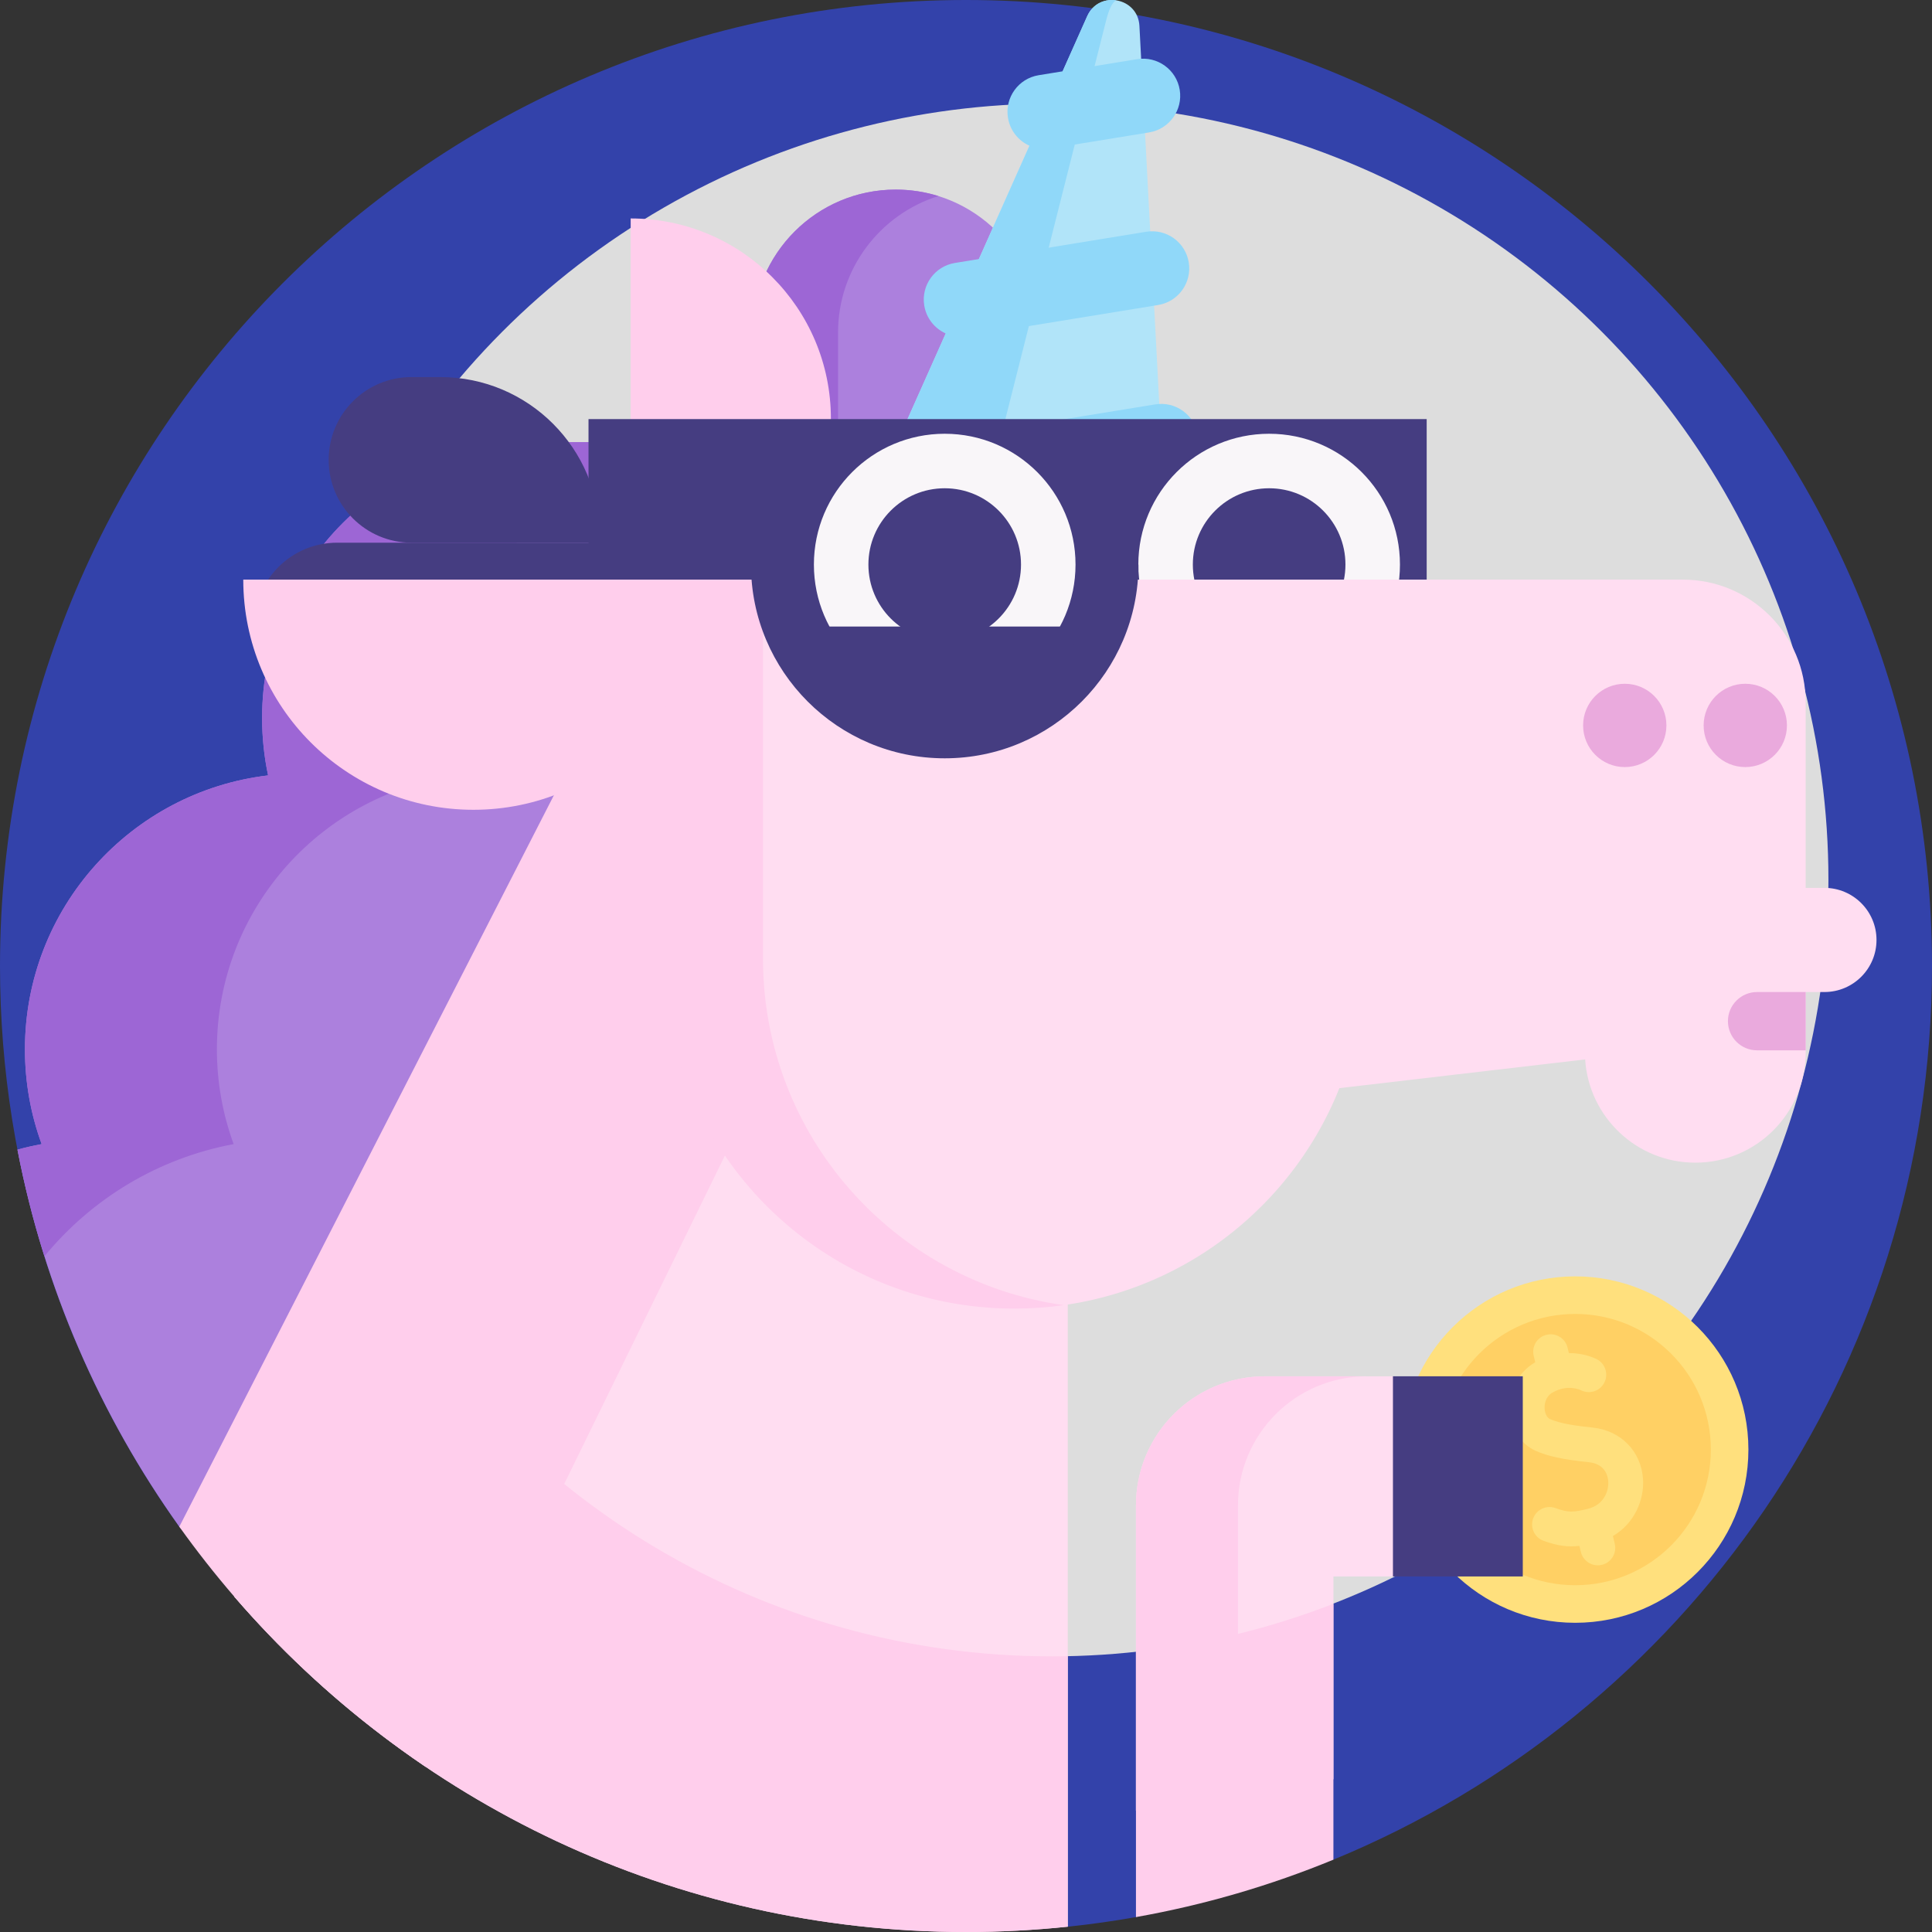 <svg id="fi_3445925" enable-background="new 0 0 512 512" height="512" viewBox="0 0 512 512"
  width="512" xmlns="http://www.w3.org/2000/svg">
  <rect x="0" y="0" width="512" height="512" fill="#333333" stroke="none"/>
  <g>
    <path
      d="m512 256c0 106.91-65.54 198.51-158.63 236.83-8.315 3.425-16.565-18.541-25.297-15.996-8.731 2.545-17.943 29.6-27.033 31.215-5.954 1.059-11.98 1.911-18.069 2.548-8.863.928-17.86-61.672-26.971-61.672-85.978 0-130.947-5.655-208.483-44.334-29.916-41.895-47.517-93.189-47.517-148.591 0-141.38 114.62-256 256-256s256 114.62 256 256z"
      fill="#3342aa"></path>
    <circle cx="278.801" cy="233.199" fill="#dddddd" r="205.751"></circle>
    <g>
      <path
        d="m237.389 50.243c-20.937 0-37.91 16.973-37.91 37.91v45.891h75.819v-45.891c.001-20.937-16.972-37.91-37.909-37.91z"
        fill="#ac80dd"></path>
      <path
        d="m248.7 51.953c-15.42 4.82-26.61 19.21-26.61 36.2v45.89h-22.61v-45.89c0-20.93 16.97-37.91 37.91-37.91 3.94 0 7.73.6 11.31 1.71z"
        fill="#9d66d5"></path>
      <g>
        <path
          d="m310.314 165.988-8.354-159.122c-.399-7.595-10.742-9.515-13.839-2.568l-64.895 145.528z"
          fill="#b1e4f9"></path>
        <g fill="#90d8f9">
          <path
            d="m296.05.128c-.812-.151-1.962 1.517-2.869 5.11l-38.043 150.511-31.912-5.923 64.888-145.529c1.551-3.473 4.919-4.729 7.936-4.169z"></path>
          <path
            d="m230.655 138.815c-3.965-.736-7.227-3.882-7.913-8.091-.873-5.361 2.765-10.415 8.126-11.289l75.286-12.269c5.363-.874 10.415 2.765 11.289 8.126s-2.765 10.415-8.126 11.289l-75.286 12.269c-1.152.187-2.29.166-3.376-.035z"></path>
          <path
            d="m252.849 89.065c-3.964-.736-7.226-3.882-7.912-8.09-.874-5.361 2.763-10.416 8.124-11.29l50.684-8.266c5.36-.874 10.415 2.763 11.29 8.124.874 5.361-2.763 10.416-8.124 11.29l-50.684 8.266c-1.153.188-2.292.167-3.378-.034z"></path>
          <path
            d="m275.034 39.312c-3.965-.736-7.227-3.883-7.913-8.092-.873-5.361 2.765-10.415 8.126-11.288l26.104-4.252c5.36-.875 10.415 2.765 11.288 8.126s-2.765 10.415-8.126 11.288l-26.104 4.252c-1.152.188-2.29.167-3.375-.034z"></path>
        </g>
      </g>
      <path d="m167.134 57.892c29.306 0 53.064 23.758 53.064 53.064s-23.758 53.064-53.064 53.064z"
        fill="#ffceec"></path>
      <path
        d="m266.48 184.59h-51.03c.14 1.88.24 3.78.24 5.69 0 37.45-28.15 68.3-64.44 72.59 1.04 4.91 1.59 9.99 1.59 15.21 0 32.48-21.2 60.01-50.51 69.53 6.13 11.76 9.61 25.12 9.61 39.29 0 23.83 17.652 18.248 1.882 33.698-8.64-7.64-15.878-5.7-23.408-14.43-5.13-5.95-38.314 4.832-42.894-1.578-20.93-29.31-35.83-63.22-42.89-99.92 2.1-.58 4.24-1.07 6.41-1.47-2.87-7.83-4.43-16.3-4.43-25.12 0-37.45 28.15-68.3 64.44-72.59-1.04-4.91-1.59-9.99-1.59-15.21 0-40.38 32.73-73.11 73.11-73.11h92.08c17.58 0 31.83 14.25 31.83 31.82z"
        fill="#ac80dd"></path>
      <path
        d="m120.33 190.28c0 5.22.56 10.3 1.6 15.21-36.29 4.29-64.45 35.14-64.45 72.59 0 8.82 1.57 17.29 4.44 25.12-20.08 3.75-37.68 14.54-50.14 29.72-2.91-9.2-5.3-18.63-7.15-28.25 2.1-.58 4.24-1.07 6.41-1.47-2.87-7.83-4.43-16.3-4.43-25.12 0-37.45 28.15-68.3 64.44-72.59-1.04-4.91-1.59-9.99-1.59-15.21 0-40.38 32.73-73.11 73.11-73.11h50.88c-40.38 0-73.12 32.73-73.12 73.11z"
        fill="#9d66d5"></path>
      <path d="m155.961 111.064h222.124v51.854h-222.124z" fill="#453d81"></path>
      <circle cx="336.336" cy="149.616" fill="#f9f6f9" r="34.667"></circle>
      <circle cx="336.336" cy="149.616" fill="#453d81" r="20.221"></circle>
      <path
        d="m497.292 249.098c0 7.62-6.18 13.8-13.8 13.8h-4.97v15.96c0 8.08-3.28 15.39-8.57 20.69s-12.61 8.57-20.68 8.57c-15.52 0-28.21-12.09-29.19-27.36l-65.13 7.61c-6.82 17.12-18.59 31.72-33.54 42.05s-33.09 16.38-52.64 16.38c-51.21 0-92.73-41.52-92.73-92.73v-100.46h269.92c17.98 0 32.56 14.58 32.56 32.56v49.13h4.97c7.62 0 13.8 6.18 13.8 13.8z"
        fill="#ffddf1"></path>
      <path
        d="m282.97 304.03v206.56c-8.86.93-17.86 1.41-26.97 1.41-77.51 0-146.97-34.45-193.91-88.87l113.96-269.52z"
        fill="#ffddf1"></path>
      <path
        d="m282.97 438.9v71.69c-8.86.93-17.86 1.41-26.97 1.41-77.51 0-146.97-34.45-193.91-88.87l37.52-88.74c35.33 62.43 102.34 104.56 179.19 104.56 1.39 0 2.78-.01 4.17-.05z"
        fill="#ffceec"></path>
      <path
        d="m197.67 294.87-84.84 173.38c-18.85-12.75-35.92-27.94-50.74-45.12-5.13-5.95-9.99-12.13-14.57-18.54l128.53-250.98 18.48 26z"
        fill="#ffceec"></path>
      <path
        d="m430.578 203.283c-6.097 0-11.039-4.942-11.039-11.039 0-6.097 4.942-11.039 11.039-11.039 6.097 0 11.039 4.942 11.039 11.039 0 6.097-4.942 11.039-11.039 11.039z"
        fill="#eaaadd"></path>
      <path
        d="m462.52 203.283c-6.097 0-11.039-4.942-11.039-11.039 0-6.097 4.942-11.039 11.039-11.039 6.097 0 11.039 4.942 11.039 11.039 0 6.097-4.943 11.039-11.039 11.039z"
        fill="#eaaadd"></path>
      <path
        d="m281.882 345.876c-4.28.61-8.66.92-13.11.92-51.21 0-92.73-41.52-92.73-92.73v-100.46h26.16v100.46c0 46.78 34.65 85.47 79.68 91.81z"
        fill="#ffceec"></path>
      <path
        d="m478.522 262.898v15.45h-12.871c-2.13 0-4.07-.86-5.47-2.26s-2.26-3.34-2.26-5.47c0-4.26 3.46-7.72 7.73-7.72z"
        fill="#eaaadd"></path>
      <g fill="#453d81">
        <path
          d="m109.051 143.82h49.881v-1.65c0-23.331-18.914-42.245-42.245-42.245h-7.636c-12.121 0-21.948 9.826-21.948 21.948 0 12.12 9.826 21.947 21.948 21.947z"></path>
        <path
          d="m89.332 143.82h69.6v1.65c0 23.331-18.914 42.245-42.245 42.245h-27.355c-12.121 0-21.948-9.826-21.948-21.948 0-12.121 9.827-21.947 21.948-21.947z"></path>
        <path d="m199.015 149.616c0 28.356 22.987 51.344 51.344 51.344s51.344-22.987 51.344-51.344"></path>
      </g>
      <circle cx="250.358" cy="149.616" fill="#f9f6f9" r="34.667"></circle>
      <circle cx="250.358" cy="149.616" fill="#453d81" r="20.221"></circle>
      <path d="m285.858 166.045h-67.839v20.015l61.966 2.681z" fill="#453d81"></path>
      <path d="m64.468 153.606c0 33.687 27.309 60.996 60.996 60.996s60.996-27.309 60.996-60.996z"
        fill="#ffceec"></path>
    </g>
    <g>
      <circle cx="417.442" cy="384.154" fill="#ffe07d" r="45.904"></circle>
      <circle cx="417.442" cy="384.154" fill="#ffd064" r="35.948"></circle>
      <path
        d="m422.047 378.323c-4.065-.423-8.589-1.024-11.324-2.275-.764-.35-1.323-1.479-1.389-2.81-.034-.677.014-2.977 2.049-4.166 3.954-2.308 7.265-.801 7.63-.621 2.286 1.126 5.055.186 6.181-2.102 1.126-2.287.186-5.055-2.102-6.181-.786-.388-3.56-1.601-7.326-1.592l-.345-1.433c-.596-2.479-3.089-4.005-5.568-3.409s-4.005 3.089-3.409 5.568l.415 1.724c-.044.025-.088.048-.132.073-4.341 2.536-6.875 7.363-6.614 12.598.241 4.828 2.835 8.946 6.77 10.746 3.184 1.457 7.301 2.344 14.209 3.063 4.325.45 5.014 3.687 5.11 5.058.196 2.815-1.376 6.286-5.293 7.256-4.012.995-5.197 1.086-8.716-.172-2.401-.858-5.043.393-5.901 2.794s.393 5.043 2.793 5.901c3.804 1.359 6.472 1.681 9.478 1.33l.389 1.616c.596 2.479 3.089 4.005 5.568 3.409s4.005-3.089 3.409-5.568l-.498-2.069c5.719-3.302 8.366-9.622 7.982-15.138-.514-7.356-5.885-12.821-13.366-13.6z"
        fill="#ffe07d"></path>
    </g>
    <path
      d="m369.145 364.73 25.086 17.688-25.086 35.357h-15.775v53.735c-16.868 4.398-34.361 7.232-52.329 8.342v-80.907c0-18.895 15.316-34.211 34.222-34.211z"
      fill="#ffddf1"></path>
    <path
      d="m353.37 425.02v67.81c-16.63 6.85-34.15 11.99-52.33 15.22v-70.29c18.26-1.96 35.81-6.32 52.33-12.74z"
      fill="#ffceec"></path>
    <path
      d="m362.295 364.734c-18.895 0-34.222 15.316-34.222 34.211v77.889c-8.881 1.444-17.892 2.458-27.032 3.018v-80.907c0-18.895 15.316-34.211 34.211-34.211z"
      fill="#ffceec"></path>
    <path d="m369.145 364.73h34.409v53.047h-34.409z" fill="#453d81"></path>
  </g>
</svg>